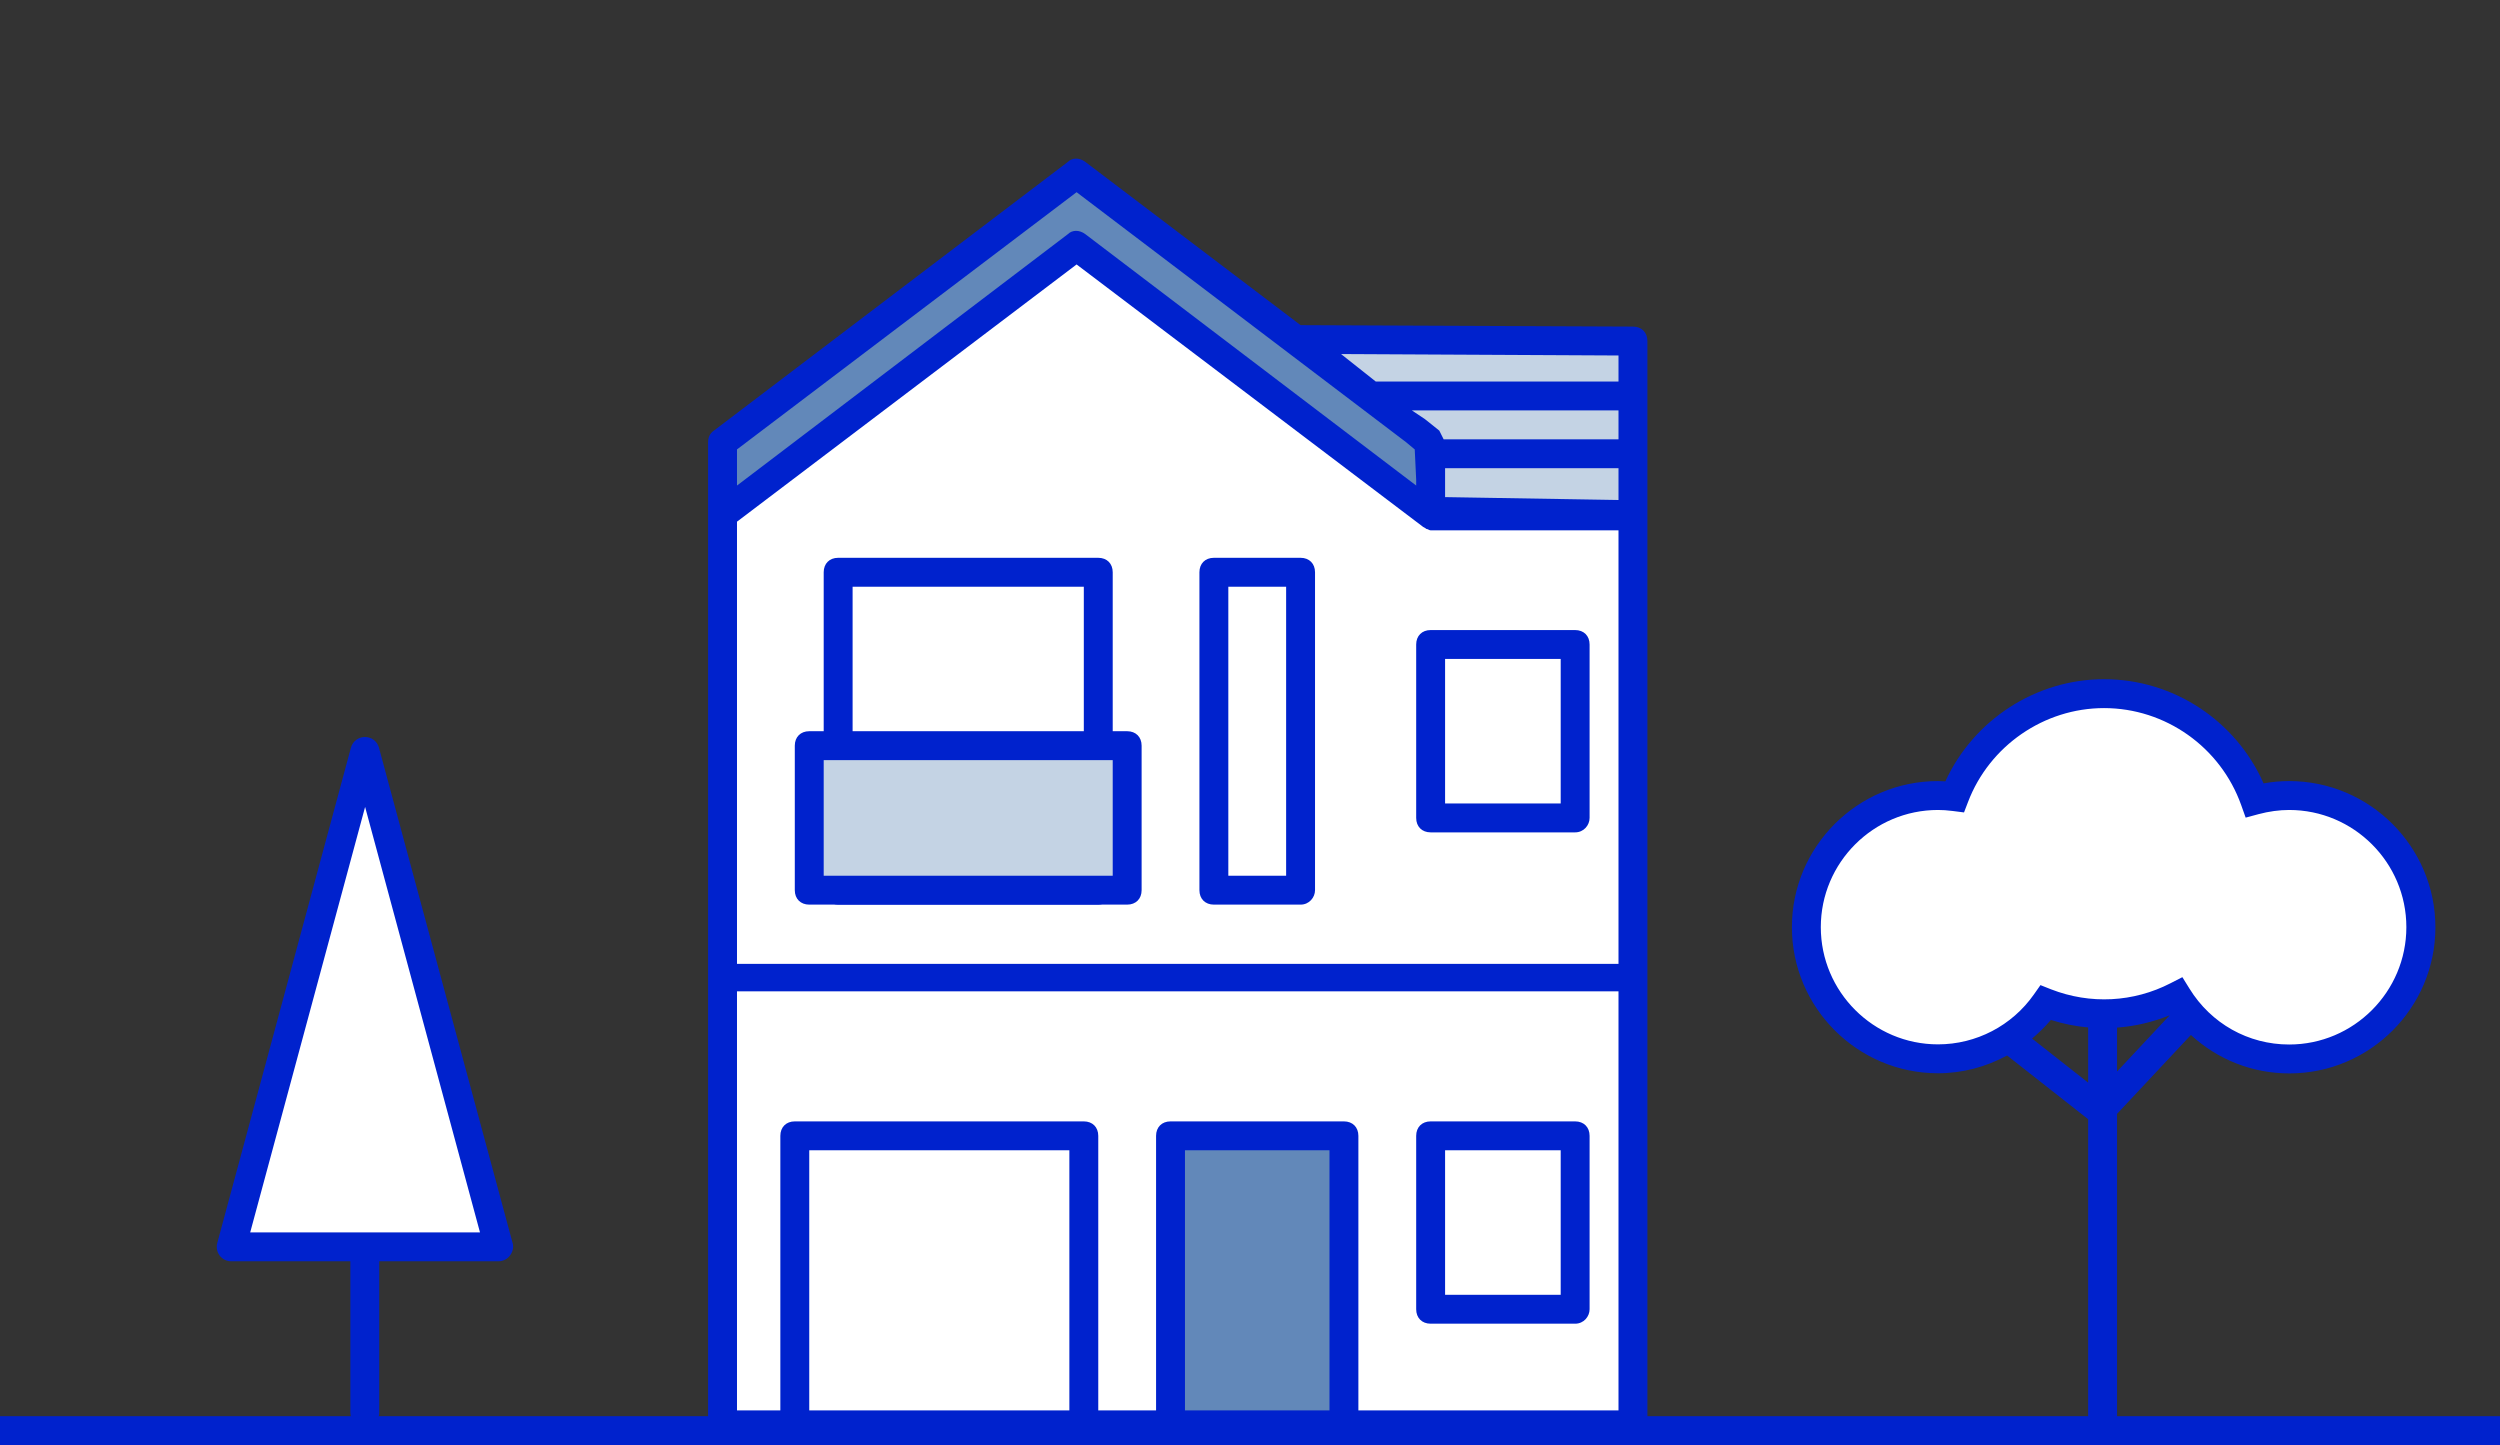 <svg width="173" height="100" viewBox="0 0 173 100" xmlns="http://www.w3.org/2000/svg">
    <rect x="0" y="0" width="173" height="100" fill="#333333" stroke="none"/>
    <rect y="98" width="173" height="2" fill="#0022CD"/>
    <g clip-path="url(#clip0_1_6115)">
        <path d="M113 35.6L99.1 35.4L98.9 30.6L90 23.5L113 23.6V35.6Z" fill="#C4D3E4"/>
        <path d="M113 67.6H50V98.6H113V67.6Z" fill="white"/>
        <path d="M99 35.6L74.5 17L50 35.6V67.6H113V35.6H99Z" fill="white"/>
        <path d="M93 78.6H81V98.6H93V78.6Z" fill="#6288B9"/>
        <path d="M109 91.6H99C98.4 91.6 98 91.2 98 90.6V78.6C98 78 98.4 77.6 99 77.6H109C109.6 77.6 110 78 110 78.6V90.6C110 91.1 109.6 91.6 109 91.6ZM100 89.6H108V79.6H100V89.6Z" fill="#0022CD"/>
        <path d="M109 57.6H99C98.4 57.6 98 57.2 98 56.6V44.6C98 44 98.4 43.6 99 43.6H109C109.6 43.6 110 44 110 44.6V56.6C110 57.1 109.6 57.6 109 57.6ZM100 55.6H108V45.6H100V55.6Z" fill="#0022CD"/>
        <path d="M90 62.6H84C83.4 62.6 83 62.2 83 61.6V39.6C83 39 83.4 38.6 84 38.6H90C90.6 38.6 91 39 91 39.6V61.6C91 62.1 90.6 62.6 90 62.6ZM85 60.6H89V40.6H85V60.6Z" fill="#0022CD"/>
        <path d="M78 51.6H56V61.6H78V51.6Z" fill="#C4D3E4"/>
        <path d="M99 30.6L74.5 12L50 30.6V35.6L74.5 17L99 35.6V30.6Z" fill="#6288B9"/>
        <path d="M113 22.6L90 22.5L75.1 11.2C74.7 10.9 74.2 10.9 73.9 11.2L49.4 29.8C49.1 30 49 30.3 49 30.6V35.6V67.6V98.6C49 99.2 49.4 99.6 50 99.6H113C113.6 99.6 114 99.2 114 98.6V67.6V35.6V23.6C114 23 113.6 22.6 113 22.6ZM51 36.1L74.5 18.3L98.4 36.4C98.5 36.5 98.6 36.5 98.7 36.6C98.8 36.6 98.9 36.7 99 36.7H112V66.7H51V36.1ZM97.7 28.4H112V30.4H99.9C99.8 30.2 99.7 30 99.6 29.8L98.6 29L97.7 28.4ZM112 32.4V34.6L100 34.4V33.2V32.4H112ZM112 24.6V26.4H95.2L92.8 24.5L112 24.6ZM51 31.1L74.5 13.3L97.3 30.6L97.9 31.1L98 33.2V33.6L75.1 16.2C74.7 15.9 74.2 15.9 73.9 16.2L51 33.6V31.1ZM74 97.6H56V79.6H74V97.6ZM92 97.6H82V79.6H92V97.6ZM112 97.6H94V78.6C94 78 93.6 77.6 93 77.6H81C80.4 77.6 80 78 80 78.6V97.6H76V78.6C76 78 75.6 77.6 75 77.6H55C54.4 77.6 54 78 54 78.6V97.6H51V68.6H112V97.6Z" fill="#0022CD"/>
        <path d="M57 61.7C57 62.2 57.5 62.6 58 62.6H76C76.5 62.6 76.9 62.2 77 61.7H57Z" fill="#0022CD"/>
        <path d="M78 50.6H77V39.6C77 39 76.6 38.6 76 38.6H58C57.4 38.6 57 39 57 39.6V50.6H56C55.4 50.6 55 51 55 51.6V61.6C55 62.2 55.4 62.6 56 62.6H78C78.6 62.6 79 62.2 79 61.6V51.6C79 51 78.6 50.6 78 50.6ZM59 40.6H75V50.6H59V40.6ZM77 60.6H57V52.6H77V60.6Z" fill="#0022CD"/>
    </g>
    <path d="M158.41 55.05C157.58 55.05 156.79 55.17 156.03 55.37C154.51 51.07 150.42 47.99 145.6 47.99C140.87 47.99 136.85 50.95 135.26 55.12C134.88 55.07 134.5 55.04 134.11 55.04C129.08 55.04 125 59.12 125 64.15C125 69.18 129.08 73.26 134.11 73.26C137.2 73.26 139.92 71.72 141.57 69.37C142.82 69.86 144.18 70.14 145.6 70.14C147.42 70.14 149.14 69.69 150.66 68.91C152.26 71.51 155.13 73.26 158.41 73.26C163.44 73.26 167.52 69.18 167.52 64.15C167.52 59.13 163.44 55.05 158.41 55.05Z" fill="white"/>
    <path d="M158.41 54.05C157.83 54.05 157.24 54.1 156.64 54.21C154.72 49.86 150.39 47 145.6 47C140.89 47 136.57 49.81 134.62 54.07C134.44 54.06 134.27 54.05 134.11 54.05C128.53 54.05 124 58.59 124 64.16C124 69.73 128.54 74.27 134.11 74.27C135.8 74.27 137.44 73.83 138.89 73.04L144.5 77.45V98.7H146.5V77.08L151.61 71.62C153.45 73.31 155.84 74.28 158.42 74.28C164 74.28 168.53 69.74 168.53 64.17C168.53 58.6 163.99 54.05 158.41 54.05ZM140.62 71.87C141.08 71.48 141.52 71.05 141.92 70.58C142.77 70.85 143.63 71.02 144.5 71.1V74.92L140.62 71.87ZM146.5 71.11C147.74 71.02 148.97 70.73 150.14 70.26L146.5 74.15V71.11ZM158.41 72.28C155.58 72.28 153 70.83 151.51 68.41L151.02 67.62L150.2 68.04C147.64 69.36 144.65 69.52 141.93 68.46L141.2 68.17L140.75 68.81C139.23 70.98 136.75 72.27 134.11 72.27C129.64 72.27 126 68.63 126 64.16C126 59.69 129.64 56.05 134.11 56.05C134.42 56.05 134.74 56.07 135.13 56.12L135.91 56.22L136.19 55.49C137.67 51.61 141.45 49 145.6 49C149.85 49 153.66 51.7 155.09 55.71L155.4 56.58L156.29 56.34C157 56.15 157.72 56.05 158.41 56.05C162.88 56.05 166.52 59.69 166.52 64.16C166.52 68.63 162.88 72.28 158.41 72.28Z" fill="#0022CD"/>
    <path d="M25.265 52L16.005 86.28H34.514L25.265 52Z" fill="white"/>
    <path d="M35.474 86.02L26.224 51.74C26.105 51.3 25.715 51 25.255 51C24.794 51 24.404 51.3 24.285 51.74L15.034 86.02C14.954 86.32 15.014 86.64 15.204 86.89C15.395 87.14 15.684 87.28 15.995 87.28H24.244V97.75C24.244 98.3 24.695 98.75 25.244 98.75C25.794 98.75 26.244 98.3 26.244 97.75V87.28H34.495C34.804 87.28 35.094 87.14 35.285 86.89C35.474 86.64 35.565 86.32 35.474 86.02ZM17.314 85.28L25.265 55.84L33.215 85.28H17.314Z" fill="#0022CD"/>
    <defs>
        <clipPath id="clip0_1_6115">
            <rect width="65" height="88.6" fill="white" transform="translate(49 11)"/>
        </clipPath>
    </defs>
</svg>